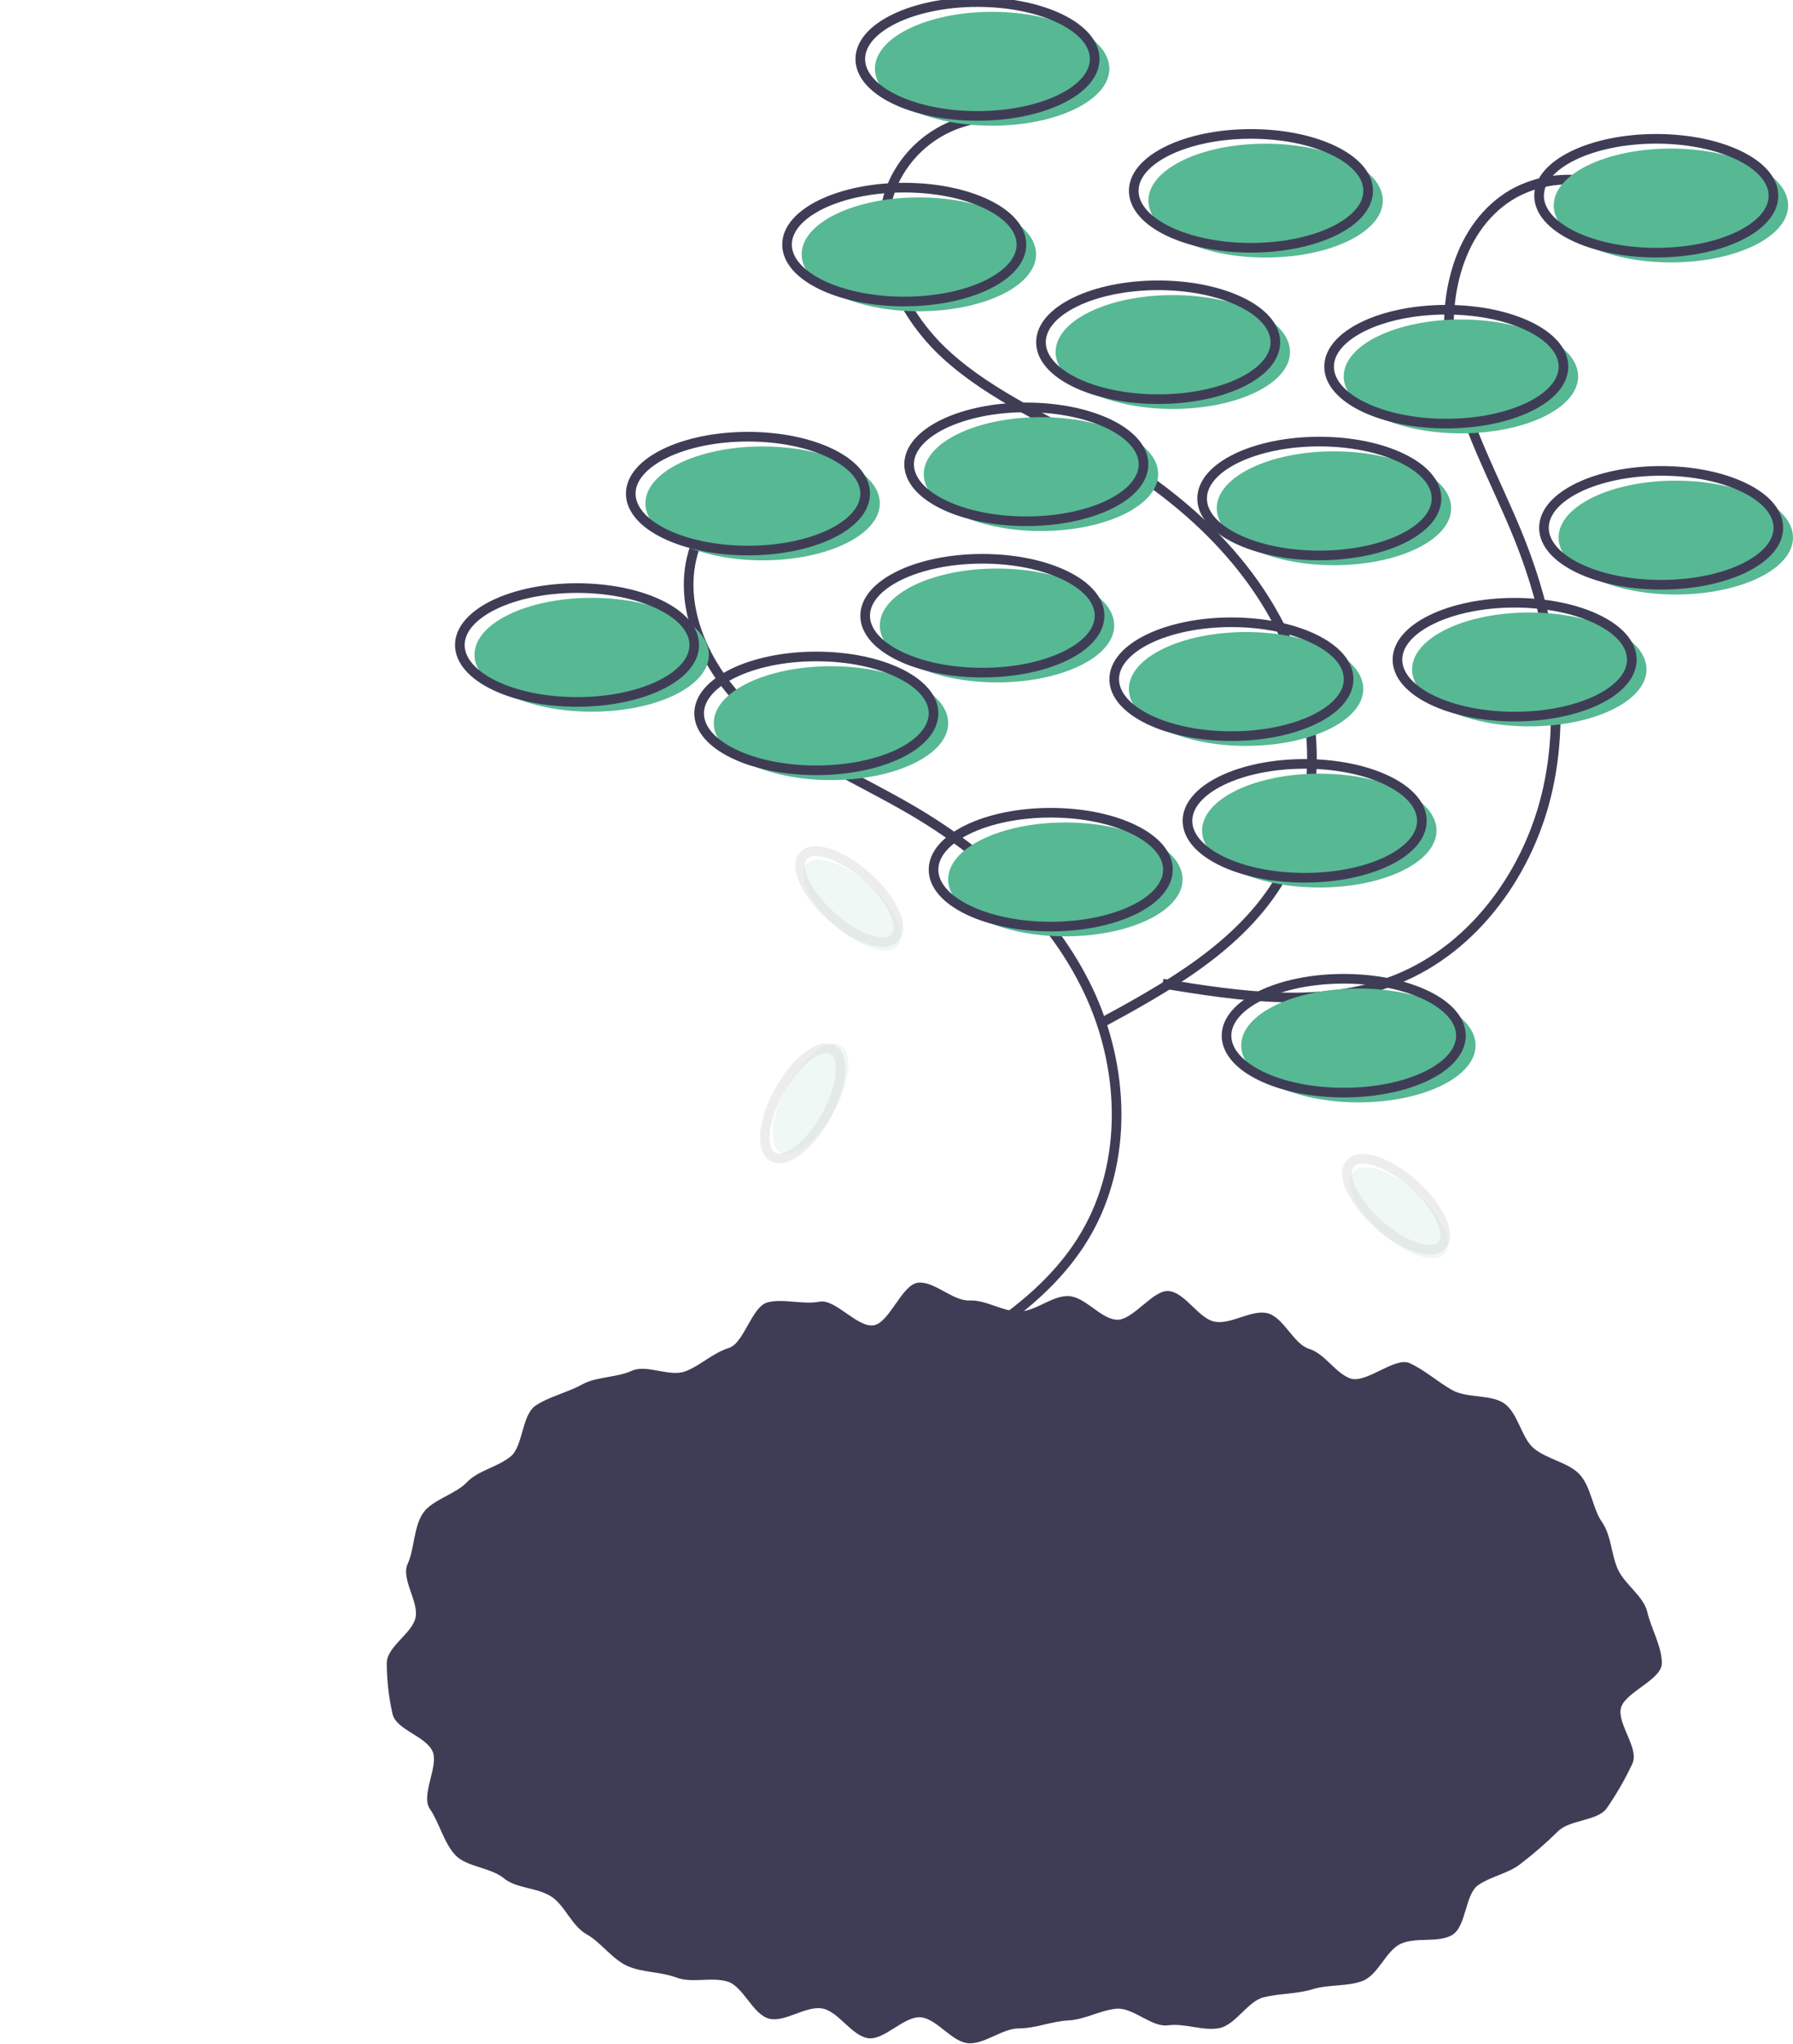 <svg width="186" height="212" viewBox="0 0 186 212" fill="none" xmlns="http://www.w3.org/2000/svg">
<g clip-path="url(#clip0)">
<path d="M172.397 172.478C172.397 174.204 168.525 175.485 168.144 177.151C167.767 178.801 170.067 181.314 169.339 182.891C168.587 184.503 167.698 186.049 166.683 187.509C165.729 188.874 162.783 188.675 161.574 189.955C160.392 191.118 159.14 192.206 157.824 193.216C156.542 194.282 154.806 194.505 153.349 195.486C151.963 196.419 152.13 199.84 150.598 200.689C149.133 201.501 146.891 200.848 145.302 201.577C143.777 202.278 142.972 204.811 141.342 205.429C139.77 206.027 137.823 205.77 136.161 206.287C134.552 206.787 132.752 206.706 131.066 207.129C129.429 207.537 128.178 209.991 126.475 210.321C124.816 210.644 122.872 209.783 121.156 210.029C119.48 210.266 117.532 208.146 115.808 208.307C114.121 208.464 112.531 209.445 110.804 209.524C109.11 209.603 107.435 210.348 105.707 210.348C103.979 210.348 102.195 211.968 100.502 211.891C98.774 211.812 97.21 209.356 95.523 209.198C93.799 209.038 91.743 211.604 90.067 211.365C88.352 211.122 86.993 208.609 85.334 208.288C83.63 207.956 81.43 209.752 79.792 209.342C78.106 208.921 77.105 205.999 75.496 205.499C73.834 204.982 71.773 205.681 70.201 205.085C68.57 204.464 66.584 204.564 65.059 203.865C63.47 203.134 62.329 201.408 60.864 200.596C59.331 199.748 58.625 197.641 57.239 196.709C55.781 195.726 53.561 195.853 52.279 194.787C50.926 193.662 48.391 193.603 47.249 192.393C46.041 191.113 45.552 188.963 44.599 187.598C43.594 186.16 45.566 183.12 44.864 181.602C44.137 180.024 41.095 179.383 40.717 177.732C40.328 176.007 40.128 174.246 40.121 172.478C40.121 170.752 42.723 169.434 43.104 167.768C43.481 166.116 41.566 163.745 42.294 162.167C42.996 160.648 42.906 158.312 43.91 156.874C44.864 155.509 47.244 154.974 48.452 153.694C49.594 152.484 51.638 152.146 52.991 151.021C54.273 149.955 54.109 146.742 55.567 145.761C56.952 144.829 58.887 144.403 60.42 143.554C61.885 142.742 63.958 142.879 65.546 142.149C67.072 141.449 69.46 142.829 71.091 142.21C72.663 141.612 73.938 140.307 75.601 139.79C77.21 139.289 77.966 135.471 79.652 135.049C81.289 134.64 83.303 135.319 85.006 134.988C86.665 134.666 88.898 137.679 90.614 137.435C92.289 137.196 93.543 133.175 95.266 133.014C96.953 132.857 98.855 134.94 100.583 134.861C102.277 134.783 103.978 136.004 105.707 136.004C107.434 136.004 109.156 134.329 110.85 134.406C112.577 134.486 114.101 136.699 115.788 136.856C117.512 137.017 119.628 133.65 121.303 133.888C123.019 134.132 124.345 136.735 126.004 137.057C127.707 137.388 129.841 135.772 131.479 136.182C133.165 136.603 134.179 139.369 135.788 139.87C137.451 140.387 138.475 142.339 140.047 142.936C141.678 143.556 144.707 140.658 146.232 141.358C147.821 142.087 149.194 143.35 150.658 144.162C152.191 145.011 154.628 144.584 156.014 145.516C157.471 146.498 157.829 149.131 159.112 150.196C160.464 151.321 162.696 151.66 163.839 152.871C165.047 154.151 165.214 156.445 166.167 157.81C167.171 159.248 167.14 161.24 167.841 162.759C168.57 164.336 170.512 165.529 170.888 167.179C171.27 168.845 172.397 170.753 172.397 172.478Z" fill="#3F3D56"/>
<path d="M82.343 49.143C80.184 49.265 78.101 49.985 76.328 51.224C74.556 52.463 73.164 54.171 72.308 56.157C69.798 62.221 73.029 69.344 77.88 73.765C82.73 78.187 88.96 80.715 94.621 84.037C102.225 88.499 109.057 94.694 112.862 102.645C116.666 110.596 117.071 120.445 112.599 128.042C108.448 135.092 100.901 139.312 93.702 143.204" stroke="#3F3D56" stroke-miterlimit="10"/>
<path d="M102.606 12.174C100.447 12.296 98.364 13.017 96.592 14.256C94.819 15.495 93.427 17.203 92.571 19.188C90.062 25.252 93.293 32.375 98.143 36.797C102.993 41.218 109.224 43.746 114.885 47.068C122.488 51.53 129.321 57.725 133.125 65.676C136.93 73.627 137.334 83.477 132.862 91.073C128.712 98.124 121.164 102.343 113.966 106.235" stroke="#3F3D56" stroke-miterlimit="10"/>
<path d="M169.23 20.676C167.449 19.451 165.36 18.747 163.199 18.642C161.04 18.537 158.893 19.035 157 20.081C151.303 23.341 149.496 30.95 150.623 37.415C151.75 43.88 155.129 49.691 157.571 55.782C160.851 63.964 162.46 73.043 160.6 81.659C158.738 90.274 153.027 98.31 144.839 101.58C137.239 104.615 128.687 103.332 120.612 102.004" stroke="#3F3D56" stroke-miterlimit="10"/>
<path d="M110.519 97.1C117.234 97.1 122.677 94.457 122.677 91.197C122.677 87.936 117.234 85.293 110.519 85.293C103.804 85.293 98.361 87.936 98.361 91.197C98.361 94.457 103.804 97.1 110.519 97.1Z" fill="#57B894"/>
<path d="M108.999 96.088C115.714 96.088 121.157 93.445 121.157 90.185C121.157 86.925 115.714 84.282 108.999 84.282C102.285 84.282 96.841 86.925 96.841 90.185C96.841 93.445 102.285 96.088 108.999 96.088Z" stroke="#3F3D56" stroke-miterlimit="10"/>
<path d="M136.862 92.036C143.576 92.036 149.019 89.393 149.019 86.133C149.019 82.872 143.576 80.229 136.862 80.229C130.147 80.229 124.703 82.872 124.703 86.133C124.703 89.393 130.147 92.036 136.862 92.036Z" fill="#57B894"/>
<path d="M135.342 91.024C142.056 91.024 147.5 88.381 147.5 85.121C147.5 81.86 142.056 79.217 135.342 79.217C128.627 79.217 123.184 81.86 123.184 85.121C123.184 88.381 128.627 91.024 135.342 91.024Z" stroke="#3F3D56" stroke-miterlimit="10"/>
<path d="M140.914 114.319C147.629 114.319 153.072 111.675 153.072 108.415C153.072 105.155 147.629 102.512 140.914 102.512C134.199 102.512 128.756 105.155 128.756 108.415C128.756 111.675 134.199 114.319 140.914 114.319Z" fill="#57B894"/>
<path d="M139.394 113.306C146.109 113.306 151.552 110.663 151.552 107.402C151.552 104.142 146.109 101.499 139.394 101.499C132.68 101.499 127.236 104.142 127.236 107.402C127.236 110.663 132.68 113.306 139.394 113.306Z" stroke="#3F3D56" stroke-miterlimit="10"/>
<path d="M138.381 58.612C145.096 58.612 150.539 55.969 150.539 52.709C150.539 49.449 145.096 46.806 138.381 46.806C131.666 46.806 126.223 49.449 126.223 52.709C126.223 55.969 131.666 58.612 138.381 58.612Z" fill="#57B894"/>
<path d="M136.862 57.6C143.576 57.6 149.019 54.957 149.019 51.696C149.019 48.436 143.576 45.793 136.862 45.793C130.147 45.793 124.703 48.436 124.703 51.696C124.703 54.957 130.147 57.6 136.862 57.6Z" stroke="#3F3D56" stroke-miterlimit="10"/>
<path d="M107.986 55.068C114.701 55.068 120.144 52.425 120.144 49.164C120.144 45.904 114.701 43.261 107.986 43.261C101.272 43.261 95.828 45.904 95.828 49.164C95.828 52.425 101.272 55.068 107.986 55.068Z" fill="#57B894"/>
<path d="M106.466 54.055C113.181 54.055 118.624 51.412 118.624 48.151C118.624 44.891 113.181 42.248 106.466 42.248C99.752 42.248 94.308 44.891 94.308 48.151C94.308 51.412 99.752 54.055 106.466 54.055Z" stroke="#3F3D56" stroke-miterlimit="10"/>
<path d="M121.664 42.407C128.378 42.407 133.822 39.764 133.822 36.504C133.822 33.243 128.378 30.6 121.664 30.6C114.949 30.6 109.506 33.243 109.506 36.504C109.506 39.764 114.949 42.407 121.664 42.407Z" fill="#57B894"/>
<path d="M120.144 41.394C126.859 41.394 132.302 38.751 132.302 35.491C132.302 32.23 126.859 29.587 120.144 29.587C113.429 29.587 107.986 32.23 107.986 35.491C107.986 38.751 113.429 41.394 120.144 41.394Z" stroke="#3F3D56" stroke-miterlimit="10"/>
<path d="M151.552 44.939C158.267 44.939 163.71 42.296 163.71 39.036C163.71 35.775 158.267 33.132 151.552 33.132C144.838 33.132 139.394 35.775 139.394 39.036C139.394 42.296 144.838 44.939 151.552 44.939Z" fill="#57B894"/>
<path d="M150.033 43.927C156.747 43.927 162.19 41.284 162.19 38.023C162.19 34.763 156.747 32.12 150.033 32.12C143.318 32.12 137.875 34.763 137.875 38.023C137.875 41.284 143.318 43.927 150.033 43.927Z" stroke="#3F3D56" stroke-miterlimit="10"/>
<path d="M173.842 61.651C180.557 61.651 186 59.008 186 55.748C186 52.487 180.557 49.844 173.842 49.844C167.127 49.844 161.684 52.487 161.684 55.748C161.684 59.008 167.127 61.651 173.842 61.651Z" fill="#57B894"/>
<path d="M172.323 60.639C179.038 60.639 184.48 57.995 184.48 54.735C184.48 51.475 179.038 48.831 172.323 48.831C165.608 48.831 160.165 51.475 160.165 54.735C160.165 57.995 165.608 60.639 172.323 60.639Z" stroke="#3F3D56" stroke-miterlimit="10"/>
<path d="M95.322 32.279C102.036 32.279 107.479 29.636 107.479 26.375C107.479 23.115 102.036 20.472 95.322 20.472C88.607 20.472 83.163 23.115 83.163 26.375C83.163 29.636 88.607 32.279 95.322 32.279Z" fill="#57B894"/>
<path d="M93.802 31.266C100.516 31.266 105.96 28.623 105.96 25.362C105.96 22.102 100.516 19.459 93.802 19.459C87.087 19.459 81.644 22.102 81.644 25.362C81.644 28.623 87.087 31.266 93.802 31.266Z" stroke="#3F3D56" stroke-miterlimit="10"/>
<path d="M102.92 13.035C109.635 13.035 115.078 10.392 115.078 7.131C115.078 3.871 109.635 1.228 102.92 1.228C96.206 1.228 90.762 3.871 90.762 7.131C90.762 10.392 96.206 13.035 102.92 13.035Z" fill="#57B894"/>
<path d="M101.4 12.022C108.115 12.022 113.559 9.379 113.559 6.119C113.559 2.858 108.115 0.215 101.4 0.215C94.686 0.215 89.243 2.858 89.243 6.119C89.243 9.379 94.686 12.022 101.4 12.022Z" stroke="#3F3D56" stroke-miterlimit="10"/>
<path d="M173.335 27.214C180.05 27.214 185.494 24.571 185.494 21.311C185.494 18.05 180.05 15.407 173.335 15.407C166.621 15.407 161.177 18.05 161.177 21.311C161.177 24.571 166.621 27.214 173.335 27.214Z" fill="#57B894"/>
<path d="M171.815 26.202C178.53 26.202 183.973 23.559 183.973 20.299C183.973 17.038 178.53 14.396 171.815 14.396C165.1 14.396 159.657 17.038 159.657 20.299C159.657 23.559 165.1 26.202 171.815 26.202Z" stroke="#3F3D56" stroke-miterlimit="10"/>
<path d="M61.38 73.805C68.095 73.805 73.538 71.162 73.538 67.902C73.538 64.642 68.095 61.998 61.38 61.998C54.666 61.998 49.222 64.642 49.222 67.902C49.222 71.162 54.666 73.805 61.38 73.805Z" fill="#57B894"/>
<path d="M59.861 72.792C66.575 72.792 72.019 70.149 72.019 66.889C72.019 63.628 66.575 60.985 59.861 60.985C53.146 60.985 47.703 63.628 47.703 66.889C47.703 70.149 53.146 72.792 59.861 72.792Z" stroke="#3F3D56" stroke-miterlimit="10"/>
<path d="M103.427 70.766C110.141 70.766 115.585 68.123 115.585 64.863C115.585 61.602 110.141 58.959 103.427 58.959C96.712 58.959 91.269 61.602 91.269 64.863C91.269 68.123 96.712 70.766 103.427 70.766Z" fill="#57B894"/>
<path d="M101.907 69.754C108.622 69.754 114.065 67.111 114.065 63.85C114.065 60.59 108.622 57.947 101.907 57.947C95.192 57.947 89.749 60.59 89.749 63.85C89.749 67.111 95.192 69.754 101.907 69.754Z" stroke="#3F3D56" stroke-miterlimit="10"/>
<path d="M158.644 75.325C165.359 75.325 170.803 72.682 170.803 69.421C170.803 66.161 165.359 63.518 158.644 63.518C151.93 63.518 146.487 66.161 146.487 69.421C146.487 72.682 151.93 75.325 158.644 75.325Z" fill="#57B894"/>
<path d="M157.125 74.312C163.839 74.312 169.282 71.669 169.282 68.408C169.282 65.148 163.839 62.505 157.125 62.505C150.41 62.505 144.967 65.148 144.967 68.408C144.967 71.669 150.41 74.312 157.125 74.312Z" stroke="#3F3D56" stroke-miterlimit="10"/>
<path d="M129.263 77.351C135.977 77.351 141.421 74.708 141.421 71.447C141.421 68.187 135.977 65.544 129.263 65.544C122.548 65.544 117.105 68.187 117.105 71.447C117.105 74.708 122.548 77.351 129.263 77.351Z" fill="#57B894"/>
<path d="M127.743 76.337C134.458 76.337 139.901 73.694 139.901 70.434C139.901 67.173 134.458 64.53 127.743 64.53C121.028 64.53 115.585 67.173 115.585 70.434C115.585 73.694 121.028 76.337 127.743 76.337Z" stroke="#3F3D56" stroke-miterlimit="10"/>
<path d="M131.289 26.708C138.004 26.708 143.447 24.065 143.447 20.805C143.447 17.544 138.004 14.901 131.289 14.901C124.574 14.901 119.131 17.544 119.131 20.805C119.131 24.065 124.574 26.708 131.289 26.708Z" fill="#57B894"/>
<path d="M129.769 25.695C136.484 25.695 141.927 23.051 141.927 19.791C141.927 16.531 136.484 13.888 129.769 13.888C123.054 13.888 117.611 16.531 117.611 19.791C117.611 23.051 123.054 25.695 129.769 25.695Z" stroke="#3F3D56" stroke-miterlimit="10"/>
<path d="M79.111 58.106C85.826 58.106 91.269 55.463 91.269 52.202C91.269 48.942 85.826 46.299 79.111 46.299C72.396 46.299 66.953 48.942 66.953 52.202C66.953 55.463 72.396 58.106 79.111 58.106Z" fill="#57B894"/>
<path d="M77.591 57.093C84.306 57.093 89.749 54.45 89.749 51.19C89.749 47.929 84.306 45.286 77.591 45.286C70.876 45.286 65.433 47.929 65.433 51.19C65.433 54.45 70.876 57.093 77.591 57.093Z" stroke="#3F3D56" stroke-miterlimit="10"/>
<path d="M86.203 80.895C92.918 80.895 98.361 78.252 98.361 74.992C98.361 71.731 92.918 69.088 86.203 69.088C79.488 69.088 74.045 71.731 74.045 74.992C74.045 78.252 79.488 80.895 86.203 80.895Z" fill="#57B894"/>
<path d="M84.683 79.882C91.398 79.882 96.841 77.239 96.841 73.979C96.841 70.718 91.398 68.075 84.683 68.075C77.969 68.075 72.525 70.718 72.525 73.979C72.525 77.239 77.969 79.882 84.683 79.882Z" stroke="#3F3D56" stroke-miterlimit="10"/>
<g opacity="0.3">
<path opacity="0.3" d="M86.486 115.301C88.202 112.231 88.515 109.14 87.186 108.397C85.856 107.654 83.386 109.54 81.67 112.61C79.954 115.68 79.641 118.771 80.971 119.514C82.3 120.257 84.77 118.37 86.486 115.301Z" fill="#57B894"/>
<path opacity="0.3" d="M85.684 115.765C87.4 112.695 87.714 109.605 86.384 108.862C85.054 108.119 82.585 110.005 80.869 113.074C79.152 116.144 78.839 119.235 80.169 119.978C81.499 120.721 83.968 118.835 85.684 115.765Z" stroke="#3F3D56" stroke-miterlimit="10"/>
</g>
<g opacity="0.3">
<path opacity="0.3" d="M149.859 130.016C150.875 128.881 149.573 126.06 146.952 123.715C144.331 121.37 141.382 120.389 140.366 121.523C139.35 122.658 140.652 125.479 143.273 127.825C145.894 130.17 148.843 131.151 149.859 130.016Z" fill="#57B894"/>
<path opacity="0.3" d="M149.581 129.133C150.597 127.999 149.296 125.177 146.674 122.832C144.053 120.487 141.105 119.506 140.089 120.641C139.073 121.775 140.374 124.596 142.995 126.942C145.617 129.287 148.565 130.268 149.581 129.133Z" stroke="#3F3D56" stroke-miterlimit="10"/>
</g>
<g opacity="0.3">
<path opacity="0.3" d="M93.121 98.111C94.137 96.977 92.836 94.155 90.215 91.81C87.594 89.465 84.645 88.484 83.629 89.619C82.613 90.753 83.914 93.574 86.536 95.92C89.157 98.265 92.106 99.246 93.121 98.111Z" fill="#57B894"/>
<path opacity="0.3" d="M92.844 97.228C93.86 96.094 92.558 93.273 89.937 90.927C87.316 88.582 84.367 87.601 83.351 88.736C82.335 89.871 83.637 92.692 86.258 95.037C88.879 97.382 91.828 98.363 92.844 97.228Z" stroke="#3F3D56" stroke-miterlimit="10"/>
</g>
</g>
<defs>
<clipPath id="clip0">
<rect width="186" height="212" fill="white"/>
</clipPath>
</defs>
</svg>
